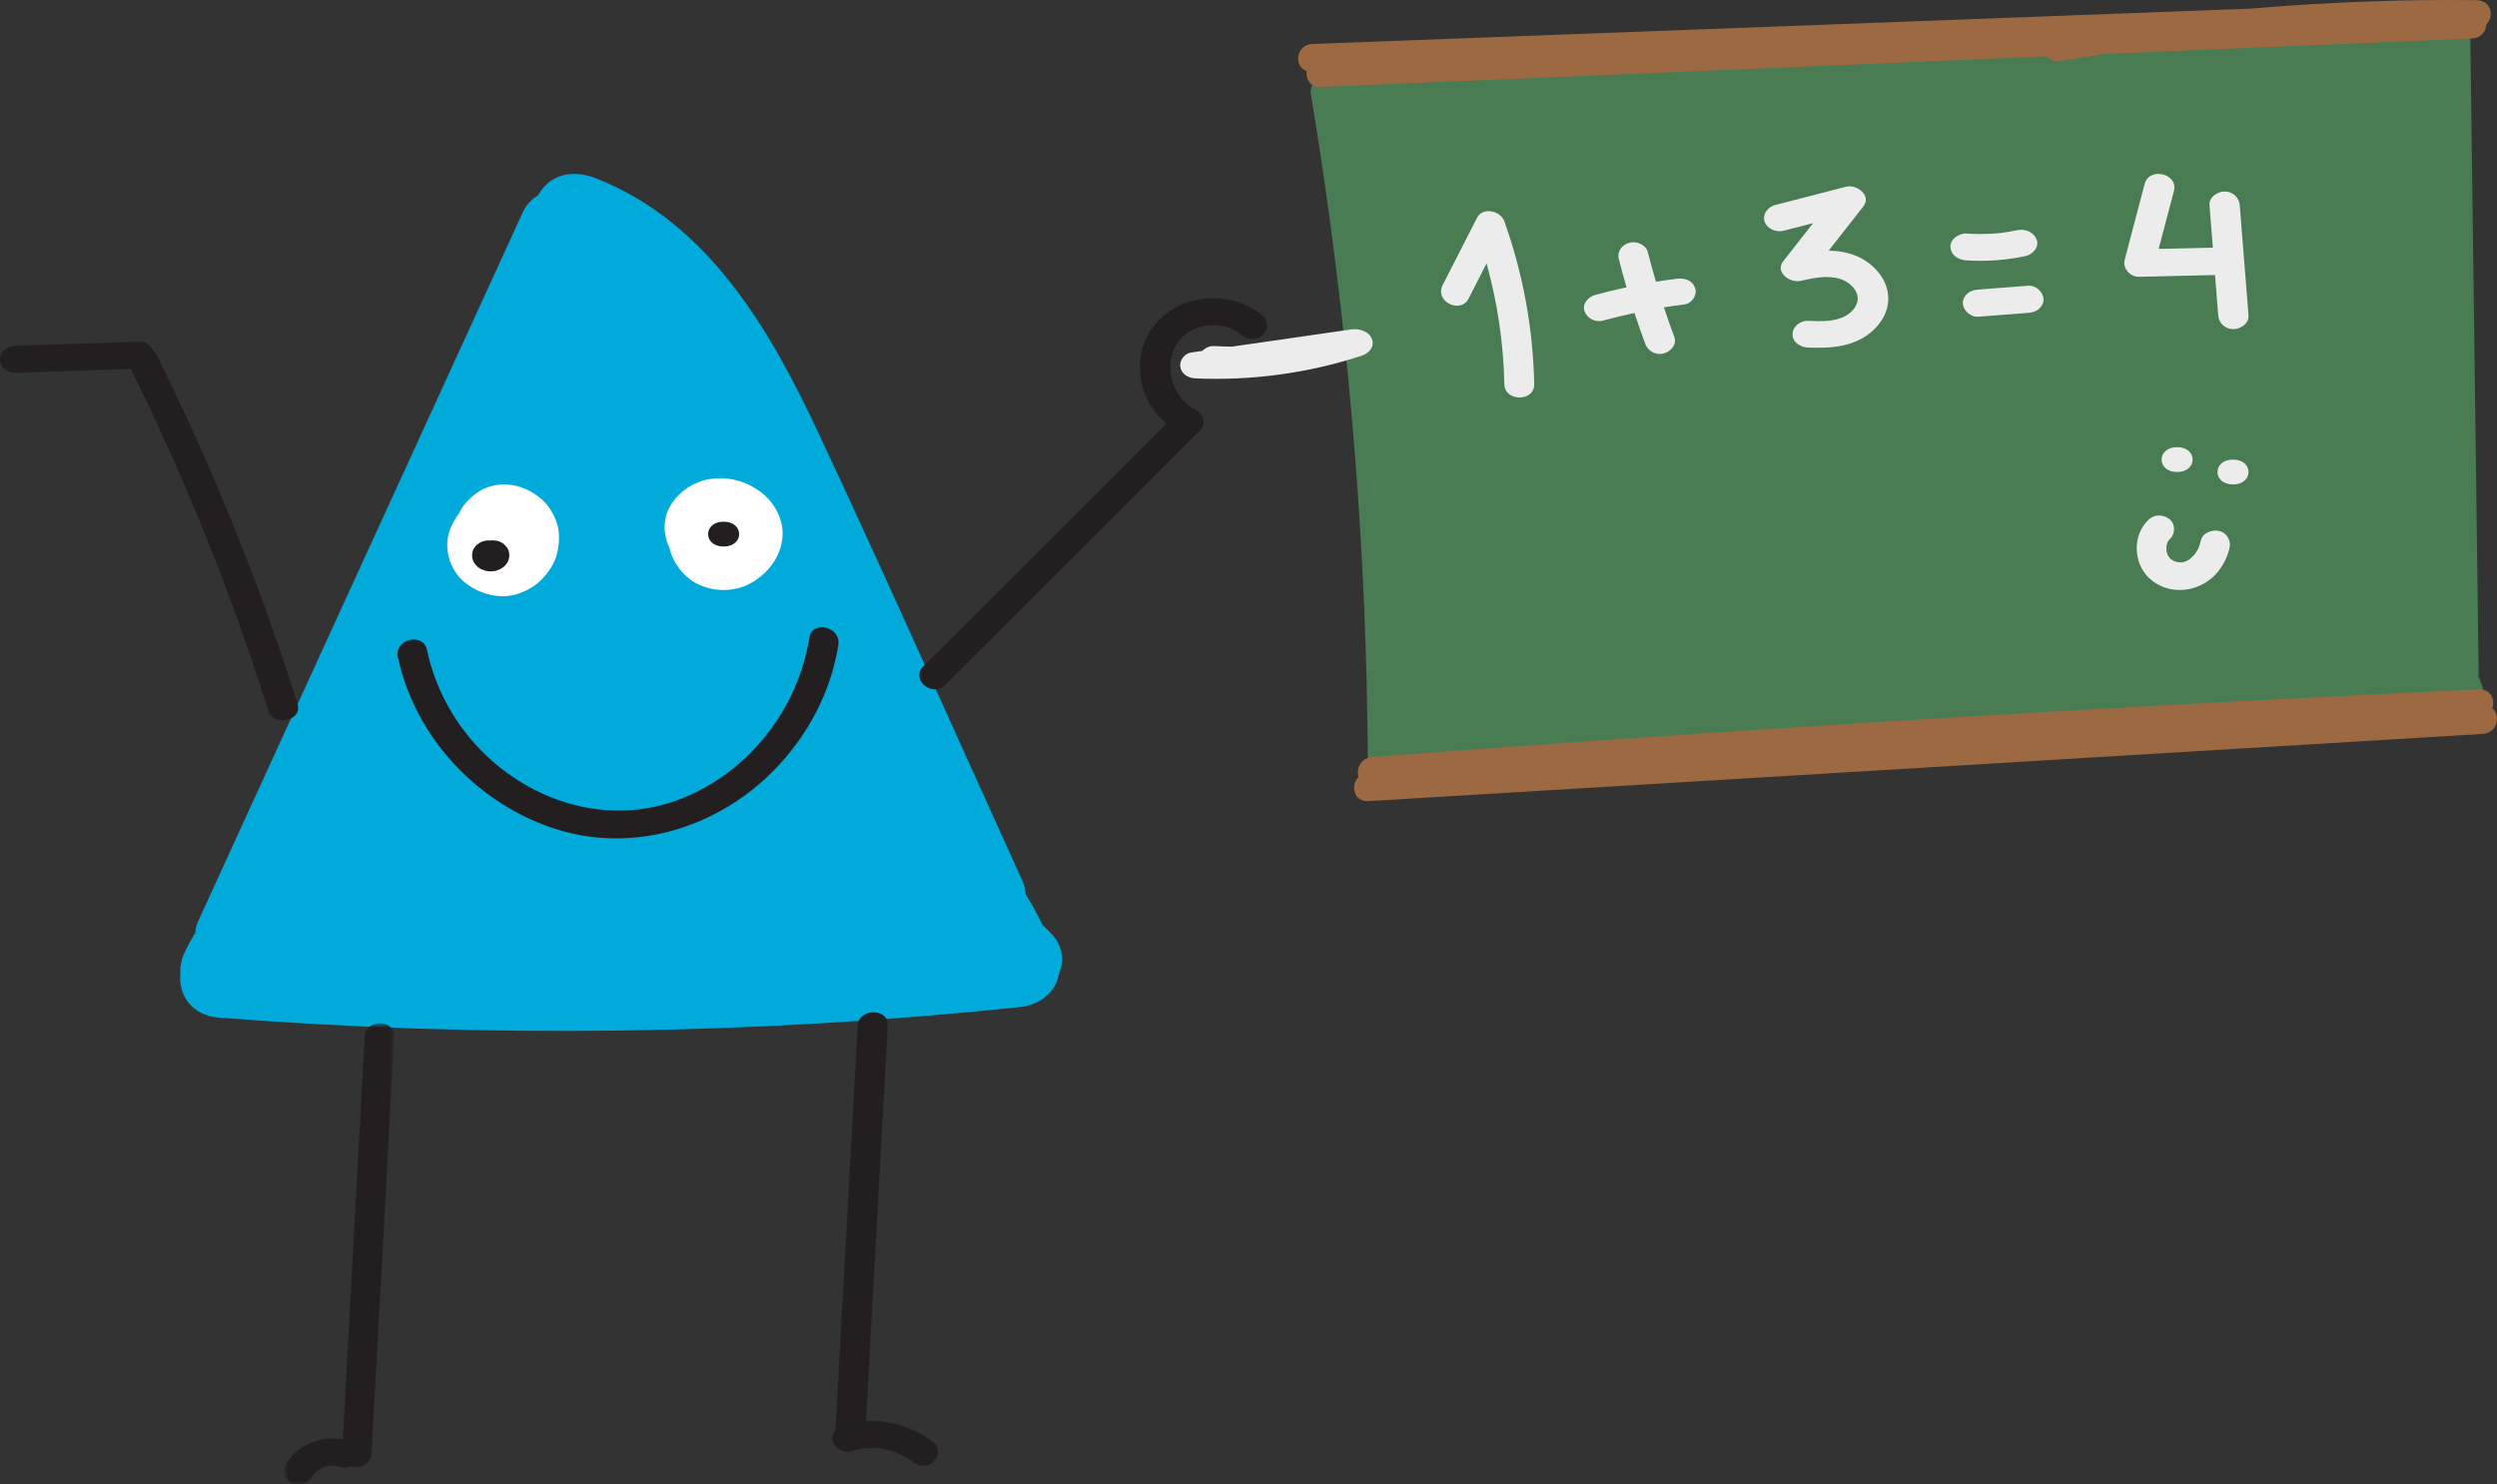 <?xml version="1.0" encoding="UTF-8"?>
<svg width="402px" height="239px" viewBox="0 0 402 239" version="1.1" xmlns="http://www.w3.org/2000/svg" xmlns:xlink="http://www.w3.org/1999/xlink">
    <rect x="0" y="0" width="402" height="239" fill="#333333" stroke="none"/>
    <title>Chalkboard</title>
    <defs>
        <polygon id="path-1" points="0.728 0.757 18.465 0.757 18.465 75 0.728 75"></polygon>
    </defs>
    <g id="Desktop" stroke="none" stroke-width="1" fill="none" fill-rule="evenodd">
        <g id="About" transform="translate(-843, -4415)">
            <g id="LARGE-CTA" transform="translate(194, 4415)">
                <g id="Chalkboard" transform="translate(649, 0)">
                    <path d="M170.616,156.416 C171.452,154.351 170.902,151.973 169.179,150.253 C168.733,149.808 168.288,149.365 167.844,148.918 C167.008,147.203 166.095,145.539 165.106,143.926 C165.099,143.277 164.946,142.578 164.603,141.825 C153.708,117.874 143.045,93.798 131.885,69.967 C123.997,53.125 114.062,35.763 95.837,28.671 C92.205,27.257 88.496,28.028 86.627,31.453 C85.59,32.077 84.712,32.979 84.155,34.195 C66.738,72.238 49.321,110.285 31.904,148.331 C31.602,148.995 31.48,149.606 31.442,150.188 C30.83,151.187 30.266,152.217 29.761,153.28 C29.189,154.486 28.942,155.702 29.04,156.848 C28.681,159.945 30.726,163.505 35.162,163.85 C78.152,167.2 121.285,166.634 164.172,162.158 C167.602,161.801 169.983,159.572 170.425,157.037 C170.504,156.832 170.561,156.626 170.616,156.416" id="Fill-1" fill="#00AADA"></path>
                    <path d="M89.51,83.812 C88.907,82.311 88.015,80.952 86.734,79.998 C85.769,79.281 85.031,78.875 83.914,78.461 C83.125,78.169 82.295,78.062 81.463,78.012 C79.935,77.92 78.21,78.375 76.93,79.252 C75.99,79.9 75.374,80.48 74.662,81.383 C74.334,81.798 74.091,82.258 73.867,82.733 C73.27,83.495 72.798,84.36 72.448,85.276 C71.329,88.215 72.388,91.742 74.715,93.686 C77.096,95.678 80.524,96.599 83.485,95.583 C85.203,94.996 86.638,94.066 87.82,92.634 C88.758,91.501 89.52,90.13 89.794,88.642 C90.087,87.039 90.128,85.346 89.51,83.812" id="Fill-3" fill="#FEFEFE"></path>
                    <path d="M122.626,79.341 C120.131,77.418 117.092,76.602 113.966,77.185 C110.959,77.746 107.946,80.18 107.204,83.19 C106.789,84.877 107.021,86.687 107.778,88.23 C107.799,88.312 107.81,88.398 107.833,88.477 C108.459,90.848 110.253,93.113 112.518,94.141 C115.325,95.419 118.75,95.296 121.373,93.606 C123.976,91.93 125.771,89.433 125.985,86.306 C126.165,83.677 124.692,80.932 122.626,79.341" id="Fill-5" fill="#FEFEFE"></path>
                    <path d="M81.898,88.73 C81.809,88.414 81.649,88.148 81.416,87.926 C81.22,87.663 80.967,87.458 80.663,87.315 C80.349,87.144 80.013,87.049 79.662,87.035 C79.394,86.983 79.131,86.994 78.865,87.035 C78.808,87.027 78.75,87.02 78.693,87.013 C78.214,87.013 77.76,87.121 77.335,87.336 C77.154,87.46 76.973,87.583 76.79,87.707 C76.463,87.993 76.234,88.34 76.099,88.751 C75.995,89.349 75.94,89.499 76.103,90.099 C76.232,90.584 76.498,90.863 76.833,91.214 C76.842,91.225 76.853,91.235 76.862,91.244 C77.048,91.385 77.237,91.532 77.448,91.638 C77.454,91.641 77.461,91.645 77.468,91.646 C77.472,91.648 77.475,91.65 77.481,91.652 C77.59,91.698 78.019,91.855 78.126,91.893 C78.144,91.899 78.162,91.904 78.18,91.908 C78.756,92.029 79.235,92.033 79.811,91.906 C79.828,91.902 79.843,91.897 79.861,91.892 C80.078,91.818 80.329,91.745 80.546,91.634 C80.551,91.632 80.558,91.629 80.566,91.625 C80.569,91.624 80.573,91.62 80.576,91.618 C80.652,91.569 81.05,91.299 81.124,91.246 C81.138,91.235 81.15,91.225 81.163,91.212 C81.495,90.872 81.771,90.563 81.898,90.09 C82.04,89.57 82.028,89.252 81.898,88.73" id="Fill-7" fill="#231F20"></path>
                    <path d="M116.5,84 C113.17,84 113.163,88 116.5,88 C119.831,88 119.836,84 116.5,84" id="Fill-9" fill="#231F20"></path>
                    <path d="M130.298,102.643 C128.48,114.346 120.343,124.438 109.611,128.635 C98.71,132.897 86.666,129.65 78.237,121.607 C73.461,117.049 70.125,111.17 68.727,104.608 C68.133,101.823 63.432,102.861 64.057,105.795 C66.868,118.986 77.195,129.603 89.574,133.52 C102.165,137.506 115.911,133.19 125.026,123.582 C130.155,118.18 133.802,111.334 134.969,103.831 C135.425,100.884 130.736,99.837 130.298,102.643" id="Fill-11" fill="#231F20"></path>
                    <path d="M50.934,237.04 C50.908,237.06 50.892,237.084 50.866,237.104 C50.892,237.09 50.976,237.026 51.134,236.896 C51.122,236.902 51.108,236.908 51.096,236.916 C51.042,236.956 50.986,236.998 50.934,237.04" id="Fill-13" fill="#231F20"></path>
                    <g id="Group-17" transform="translate(45, 164)">
                        <mask id="mask-2" fill="white">
                            <use xlink:href="#path-1"></use>
                        </mask>
                        <g id="Clip-16"></g>
                        <path d="M13.712,2.89 L10.185,67.773 C6.759,67.047 2.874,68.678 1.027,71.73 C0.4,72.77 0.795,74.189 1.879,74.722 C2.958,75.247 4.455,75.053 5.13,73.936 C5.241,73.753 5.371,73.585 5.499,73.416 C5.678,73.222 5.858,73.031 6.059,72.86 C6.024,72.879 6.115,72.787 6.218,72.72 C6.224,72.715 6.233,72.71 6.241,72.705 C6.281,72.677 6.321,72.646 6.357,72.615 C6.314,72.653 6.303,72.661 6.271,72.69 C6.414,72.599 6.558,72.511 6.707,72.431 C6.853,72.353 7.003,72.286 7.152,72.219 C7.196,72.204 7.239,72.19 7.283,72.175 C7.543,72.095 7.809,72.054 8.075,72.007 C8.363,71.986 8.651,71.988 8.936,72.006 C9.264,72.066 9.59,72.125 9.905,72.237 C10.382,72.41 11.056,72.304 11.547,72.095 C12.906,72.485 14.715,71.815 14.81,70.075 L18.462,2.89 C18.617,0.05 13.867,0.043 13.712,2.89" id="Fill-15" fill="#231F20" mask="url(#mask-2)"></path>
                    </g>
                    <path d="M150.31,232.28 C147.218,229.849 143.295,228.601 139.409,228.819 C140.581,207.591 141.753,186.361 142.924,165.131 C143.08,162.294 138.249,162.286 138.093,165.131 C136.893,186.861 135.695,208.589 134.497,230.319 C134.075,230.816 133.857,231.455 134.104,232.145 C134.516,233.307 135.877,234.041 137.075,233.67 C137.565,233.518 138.061,233.39 138.565,233.295 C138.613,233.285 138.789,233.253 138.93,233.227 C139.161,233.193 139.404,233.181 139.636,233.17 C140.146,233.142 140.66,233.145 141.17,233.178 C141.294,233.186 142.143,233.215 141.484,233.196 C141.702,233.201 141.932,233.263 142.148,233.302 C142.62,233.39 143.089,233.5 143.549,233.639 C143.725,233.691 143.9,233.751 144.074,233.811 C144.061,233.813 144.515,233.984 144.593,234.017 C145.06,234.225 145.515,234.463 145.958,234.724 C146.127,234.825 146.292,234.934 146.456,235.041 C146.495,235.077 146.839,235.325 146.894,235.369 C147.854,236.123 149.377,236.294 150.31,235.369 C151.138,234.549 151.318,233.074 150.31,232.28" id="Fill-18" fill="#231F20"></path>
                    <path d="M203.302,50.855 C199.394,47.464 193.165,47.071 188.768,49.798 C186.554,51.17 184.86,53.158 184.059,55.642 C183.325,57.924 183.377,60.481 184.1,62.76 C184.78,64.912 186.06,66.78 187.776,68.201 C174.744,81.221 161.711,94.24 148.681,107.258 C146.48,109.458 150.147,112.324 152.151,110.325 C165.799,96.69 179.448,83.055 193.098,69.418 C194.455,68.063 193.582,66.459 192.245,65.89 C192.111,65.772 191.968,65.658 191.81,65.568 C191.734,65.522 191.491,65.365 191.406,65.314 C191.308,65.234 191.105,65.074 191.058,65.034 C190.887,64.891 190.726,64.742 190.569,64.587 C190.482,64.503 190.4,64.414 190.317,64.326 C190.045,63.977 189.784,63.626 189.556,63.247 C189.44,63.058 189.337,62.863 189.233,62.669 C189.231,62.664 189.231,62.666 189.229,62.661 C189.18,62.549 189.131,62.436 189.085,62.323 C188.92,61.912 188.783,61.488 188.673,61.059 C188.619,60.86 188.582,60.659 188.541,60.457 C188.556,60.507 188.482,60.057 188.474,59.95 C188.436,59.51 188.427,59.065 188.448,58.625 C188.459,58.403 188.482,58.185 188.502,57.966 L188.502,57.961 C188.523,57.843 188.546,57.728 188.57,57.613 C188.665,57.183 188.79,56.762 188.948,56.351 C188.981,56.26 189.092,56.022 189.107,55.977 C189.205,55.794 189.301,55.61 189.414,55.433 C189.532,55.245 189.658,55.061 189.792,54.881 C189.846,54.809 189.988,54.65 190.044,54.585 C190.356,54.268 190.68,53.972 191.031,53.693 C191.056,53.674 191.131,53.621 191.19,53.579 C191.213,53.562 191.236,53.548 191.246,53.543 C191.44,53.434 191.63,53.316 191.828,53.211 C192.027,53.108 192.23,53.009 192.434,52.918 C192.524,52.879 192.614,52.844 192.702,52.807 C192.72,52.802 192.727,52.798 192.752,52.792 C193.186,52.661 193.62,52.538 194.066,52.452 C194.212,52.425 195.001,52.365 194.377,52.392 C194.635,52.381 194.892,52.353 195.154,52.347 C195.412,52.34 195.67,52.344 195.929,52.358 C196.045,52.363 196.287,52.395 196.395,52.408 C196.851,52.491 197.302,52.575 197.747,52.714 C197.829,52.74 197.91,52.769 197.992,52.797 C198.015,52.807 198.027,52.813 198.061,52.829 C198.321,52.952 198.582,53.069 198.836,53.208 C198.919,53.255 199.003,53.303 199.086,53.352 C199.114,53.37 199.256,53.464 199.34,53.519 C199.359,53.532 199.379,53.548 199.384,53.553 C199.531,53.679 199.686,53.795 199.833,53.923 C200.788,54.75 202.35,54.77 203.302,53.923 C204.222,53.103 204.243,51.672 203.302,50.855" id="Fill-20" fill="#231F20"></path>
                    <path d="M47.891,113.301 C41.811,94.021 34.214,75.266 25.226,57.166 C25.072,56.858 24.871,56.618 24.641,56.441 C24.278,55.571 23.321,54.969 22.371,55.001 C15.724,55.23 9.076,55.457 2.429,55.686 C1.231,55.727 0,56.553 0,57.863 C0,59.112 1.229,60.078 2.429,60.037 C8.636,59.825 14.843,59.611 21.048,59.398 C29.855,77.14 37.247,95.561 43.206,114.456 C44.042,117.108 48.772,116.095 47.891,113.301" id="Fill-22" fill="#231F20"></path>
                    <path d="M398.988,108.875 C399.026,108.709 399.05,108.533 399.047,108.341 C398.602,74.289 398.154,40.236 397.708,6.184 C397.692,4.937 396.48,3.951 395.256,4.002 C348.259,5.907 301.26,7.813 254.262,9.72 L214.328,11.338 C213.159,11.387 212.428,12.039 212.137,12.825 C211.384,13.288 210.859,14.087 211.034,15.138 C215.594,42.528 218.461,70.193 219.625,97.933 C219.956,105.82 220.145,113.71 220.204,121.602 C220.212,122.659 220.894,123.322 221.746,123.595 C221.998,124.411 222.732,125.059 223.971,124.996 C269.057,122.641 314.141,120.286 359.224,117.931 C371.989,117.264 384.754,116.597 397.52,115.93 C398.807,115.863 399.866,115.085 399.972,113.748 C400.111,111.942 399.716,110.333 398.988,108.875" id="Fill-24" fill="#4A7C54"></path>
                    <path d="M398.674,0.023 C386.549,-0.113 374.431,0.357 362.356,1.391 C325.861,2.765 289.365,4.14 252.871,5.515 L211.327,7.078 C208.593,7.181 208.26,10.718 210.371,11.458 C210.175,12.706 210.934,14.07 212.666,13.997 L329.488,9.077 C330.028,9.633 330.824,9.978 331.775,9.817 C334.147,9.409 336.524,9.04 338.903,8.681 L357.328,7.904 C370.873,7.333 384.419,6.763 397.963,6.192 C399.476,6.128 400.251,5.014 400.286,3.909 C401.615,2.674 401.095,0.052 398.674,0.023" id="Fill-26" fill="#9C6943"></path>
                    <path d="M401.234,114.059 C401.751,112.693 401.039,110.912 399.065,111.003 C352.666,113.159 306.287,115.84 259.944,119.056 C246.937,119.96 233.931,120.904 220.928,121.89 C219.031,122.035 218.292,123.818 218.727,125.114 C217.384,126.422 217.893,129.142 220.325,128.994 C266.928,126.184 313.533,123.372 360.136,120.558 C373.317,119.764 386.494,118.97 399.675,118.174 C402.107,118.027 402.639,115.176 401.234,114.059" id="Fill-28" fill="#9C6943"></path>
                    <path d="M220.911,54.669 C220.685,53.949 219.988,53.393 219.213,53.184 C218.7,53 218.115,52.959 217.566,53.038 L198.318,55.815 C197.363,55.804 196.407,55.77 195.448,55.717 C194.755,55.679 194.061,55.997 193.59,56.495 C192.982,56.583 192.377,56.672 191.771,56.757 C190.684,56.916 189.849,58.058 190.023,59.084 C190.22,60.235 191.27,60.872 192.417,60.924 C201.482,61.331 210.606,60.098 219.21,57.278 C220.344,56.906 221.302,55.919 220.911,54.669" id="Fill-30" fill="#ECECED"></path>
                    <path d="M242.177,35.608 C241.571,33.919 238.704,33.278 237.782,35.086 C235.943,38.687 234.108,42.288 232.269,45.889 C230.898,48.578 235.158,50.573 236.423,48.096 C237.389,46.201 238.356,44.306 239.325,42.411 C241.08,48.74 242.055,55.255 242.19,61.86 C242.249,64.711 247.059,64.716 246.999,61.86 C246.817,52.91 245.196,44.017 242.177,35.608" id="Fill-32" fill="#ECECED"></path>
                    <path d="M272.909,46.381 C272.436,45.085 271.191,44.734 269.932,44.887 C268.817,45.025 267.704,45.183 266.595,45.36 C266.131,43.774 265.686,42.181 265.284,40.577 C264.986,39.391 263.424,38.763 262.31,39.083 C261.107,39.43 260.306,40.459 260.62,41.715 C261.002,43.24 261.424,44.755 261.861,46.266 C260.162,46.632 258.469,47.032 256.793,47.497 C255.687,47.803 254.668,48.928 255.103,50.128 C255.525,51.288 256.868,51.957 258.077,51.622 C259.753,51.159 261.444,50.759 263.14,50.393 C263.695,52.077 264.272,53.754 264.894,55.415 C265.325,56.563 266.658,57.257 267.869,56.911 C268.957,56.596 270.013,55.492 269.558,54.277 C268.963,52.693 268.412,51.094 267.88,49.487 C268.989,49.308 270.103,49.15 271.219,49.013 C272.368,48.872 273.302,47.47 272.909,46.381" id="Fill-34" fill="#ECECED"></path>
                    <path d="M303.921,47.106 C303.487,44.426 301.31,42.205 298.785,41.185 C297.365,40.613 295.892,40.385 294.404,40.359 C296.267,37.983 298.13,35.606 299.991,33.229 C301.351,31.493 298.93,29.619 297.195,30.067 C293.402,31.045 289.61,32.023 285.817,33.003 C284.636,33.308 283.706,34.434 284.086,35.651 C284.463,36.847 285.937,37.462 287.135,37.156 C288.722,36.745 290.312,36.335 291.899,35.926 L287.088,42.065 C285.703,43.833 288.165,45.616 289.886,45.227 C291.924,44.766 294.226,44.254 296.282,44.922 C297.519,45.322 298.812,46.353 299.046,47.679 C299.282,49.031 298.242,50.268 297.084,50.886 C295.273,51.855 293.065,51.744 291.067,51.657 C289.843,51.606 288.589,52.582 288.589,53.811 C288.589,55.123 289.843,55.909 291.067,55.962 C294.206,56.099 297.568,55.938 300.266,54.191 C302.696,52.621 304.393,50.019 303.921,47.106" id="Fill-36" fill="#ECECED"></path>
                    <path d="M327.894,38.579 C327.425,37.359 326.025,36.793 324.711,37.069 C323.99,37.222 323.264,37.351 322.535,37.455 C322.366,37.478 322.195,37.499 322.028,37.521 L322.026,37.521 C321.662,37.555 321.299,37.589 320.933,37.613 C319.487,37.71 318.035,37.702 316.588,37.604 C315.359,37.518 313.938,38.554 314.002,39.761 C314.074,41.109 315.259,41.832 316.588,41.923 C319.764,42.142 322.983,41.89 326.087,41.234 C327.287,40.983 328.345,39.752 327.894,38.579" id="Fill-38" fill="#ECECED"></path>
                    <path d="M326.477,46.007 L318.523,46.623 C317.863,46.675 317.247,46.82 316.74,47.263 C316.321,47.628 315.973,48.246 316.002,48.808 C316.064,50.017 317.231,51.093 318.523,50.994 L326.477,50.376 C327.137,50.324 327.752,50.179 328.26,49.735 C328.679,49.37 329.028,48.754 328.998,48.19 C328.936,46.981 327.771,45.906 326.477,46.007" id="Fill-40" fill="#ECECED"></path>
                    <path d="M360.586,33.043 C360.485,31.749 359.428,30.832 358.149,30.832 C357.03,30.832 355.61,31.741 355.712,33.043 L356.255,39.874 C353.347,39.942 350.438,40.009 347.529,40.077 L349.982,30.77 C350.737,27.899 346,26.86 345.28,29.594 C344.213,33.653 343.144,37.713 342.073,41.772 C341.677,43.274 342.952,44.603 344.424,44.568 C348.484,44.476 352.546,44.38 356.606,44.286 C356.778,46.454 356.95,48.621 357.121,50.789 C357.225,52.083 358.279,53 359.558,53 C360.682,53 362.099,52.092 361.995,50.789 C361.525,44.873 361.056,38.959 360.586,33.043" id="Fill-42" fill="#ECECED"></path>
                    <path d="M350.5,72 C347.169,72 347.164,76 350.5,76 C353.831,76 353.836,72 350.5,72" id="Fill-44" fill="#ECECED"></path>
                    <path d="M359.499,74 C356.17,74 356.163,78 359.499,78 C362.83,78 362.837,74 359.499,74" id="Fill-46" fill="#ECECED"></path>
                    <path d="M357.267,85.492 C356.154,85.254 354.622,85.741 354.319,87.057 C354.234,87.428 354.125,87.793 353.986,88.149 C353.974,88.182 353.959,88.217 353.945,88.251 L353.938,88.264 C353.844,88.431 353.761,88.598 353.662,88.762 C353.565,88.924 353.461,89.079 353.351,89.233 C353.322,89.271 353.295,89.306 353.266,89.345 C353.025,89.593 352.777,89.825 352.515,90.049 C352.475,90.073 352.435,90.101 352.394,90.124 C352.236,90.22 352.071,90.296 351.91,90.385 C351.905,90.388 351.905,90.388 351.9,90.39 C351.883,90.395 351.878,90.397 351.857,90.402 C351.691,90.455 351.52,90.497 351.349,90.532 C351.34,90.533 351.338,90.535 351.33,90.537 C351.156,90.537 350.982,90.547 350.808,90.54 C350.772,90.538 350.76,90.538 350.734,90.538 C350.603,90.513 350.472,90.488 350.344,90.455 C350.253,90.43 350.161,90.398 350.068,90.366 C350.006,90.336 349.943,90.306 349.883,90.273 C349.777,90.218 349.669,90.139 349.562,90.074 C349.509,90.031 349.458,89.984 349.408,89.939 C349.365,89.899 349.322,89.854 349.281,89.812 C349.212,89.697 349.106,89.573 349.046,89.471 C349.023,89.433 349.003,89.395 348.982,89.355 C348.932,89.214 348.881,89.074 348.841,88.927 C348.825,88.865 348.811,88.802 348.797,88.738 C348.79,88.61 348.769,88.476 348.769,88.353 C348.766,88.201 348.779,88.052 348.787,87.9 C348.795,87.862 348.803,87.823 348.813,87.783 C348.851,87.621 348.907,87.469 348.956,87.312 C348.969,87.289 348.979,87.266 348.99,87.246 C349.047,87.144 349.138,87.037 349.207,86.927 C349.247,86.888 349.287,86.848 349.33,86.81 C350.213,85.992 350.265,84.452 349.33,83.646 C348.367,82.813 346.899,82.757 345.941,83.646 C343.265,86.124 343.402,90.72 346.067,93.148 C348.913,95.741 353.236,95.513 356.079,93.076 C357.484,91.869 358.515,90.088 358.94,88.246 C359.224,87.014 358.478,85.753 357.267,85.492" id="Fill-48" fill="#ECECED"></path>
                </g>
            </g>
        </g>
    </g>
</svg>